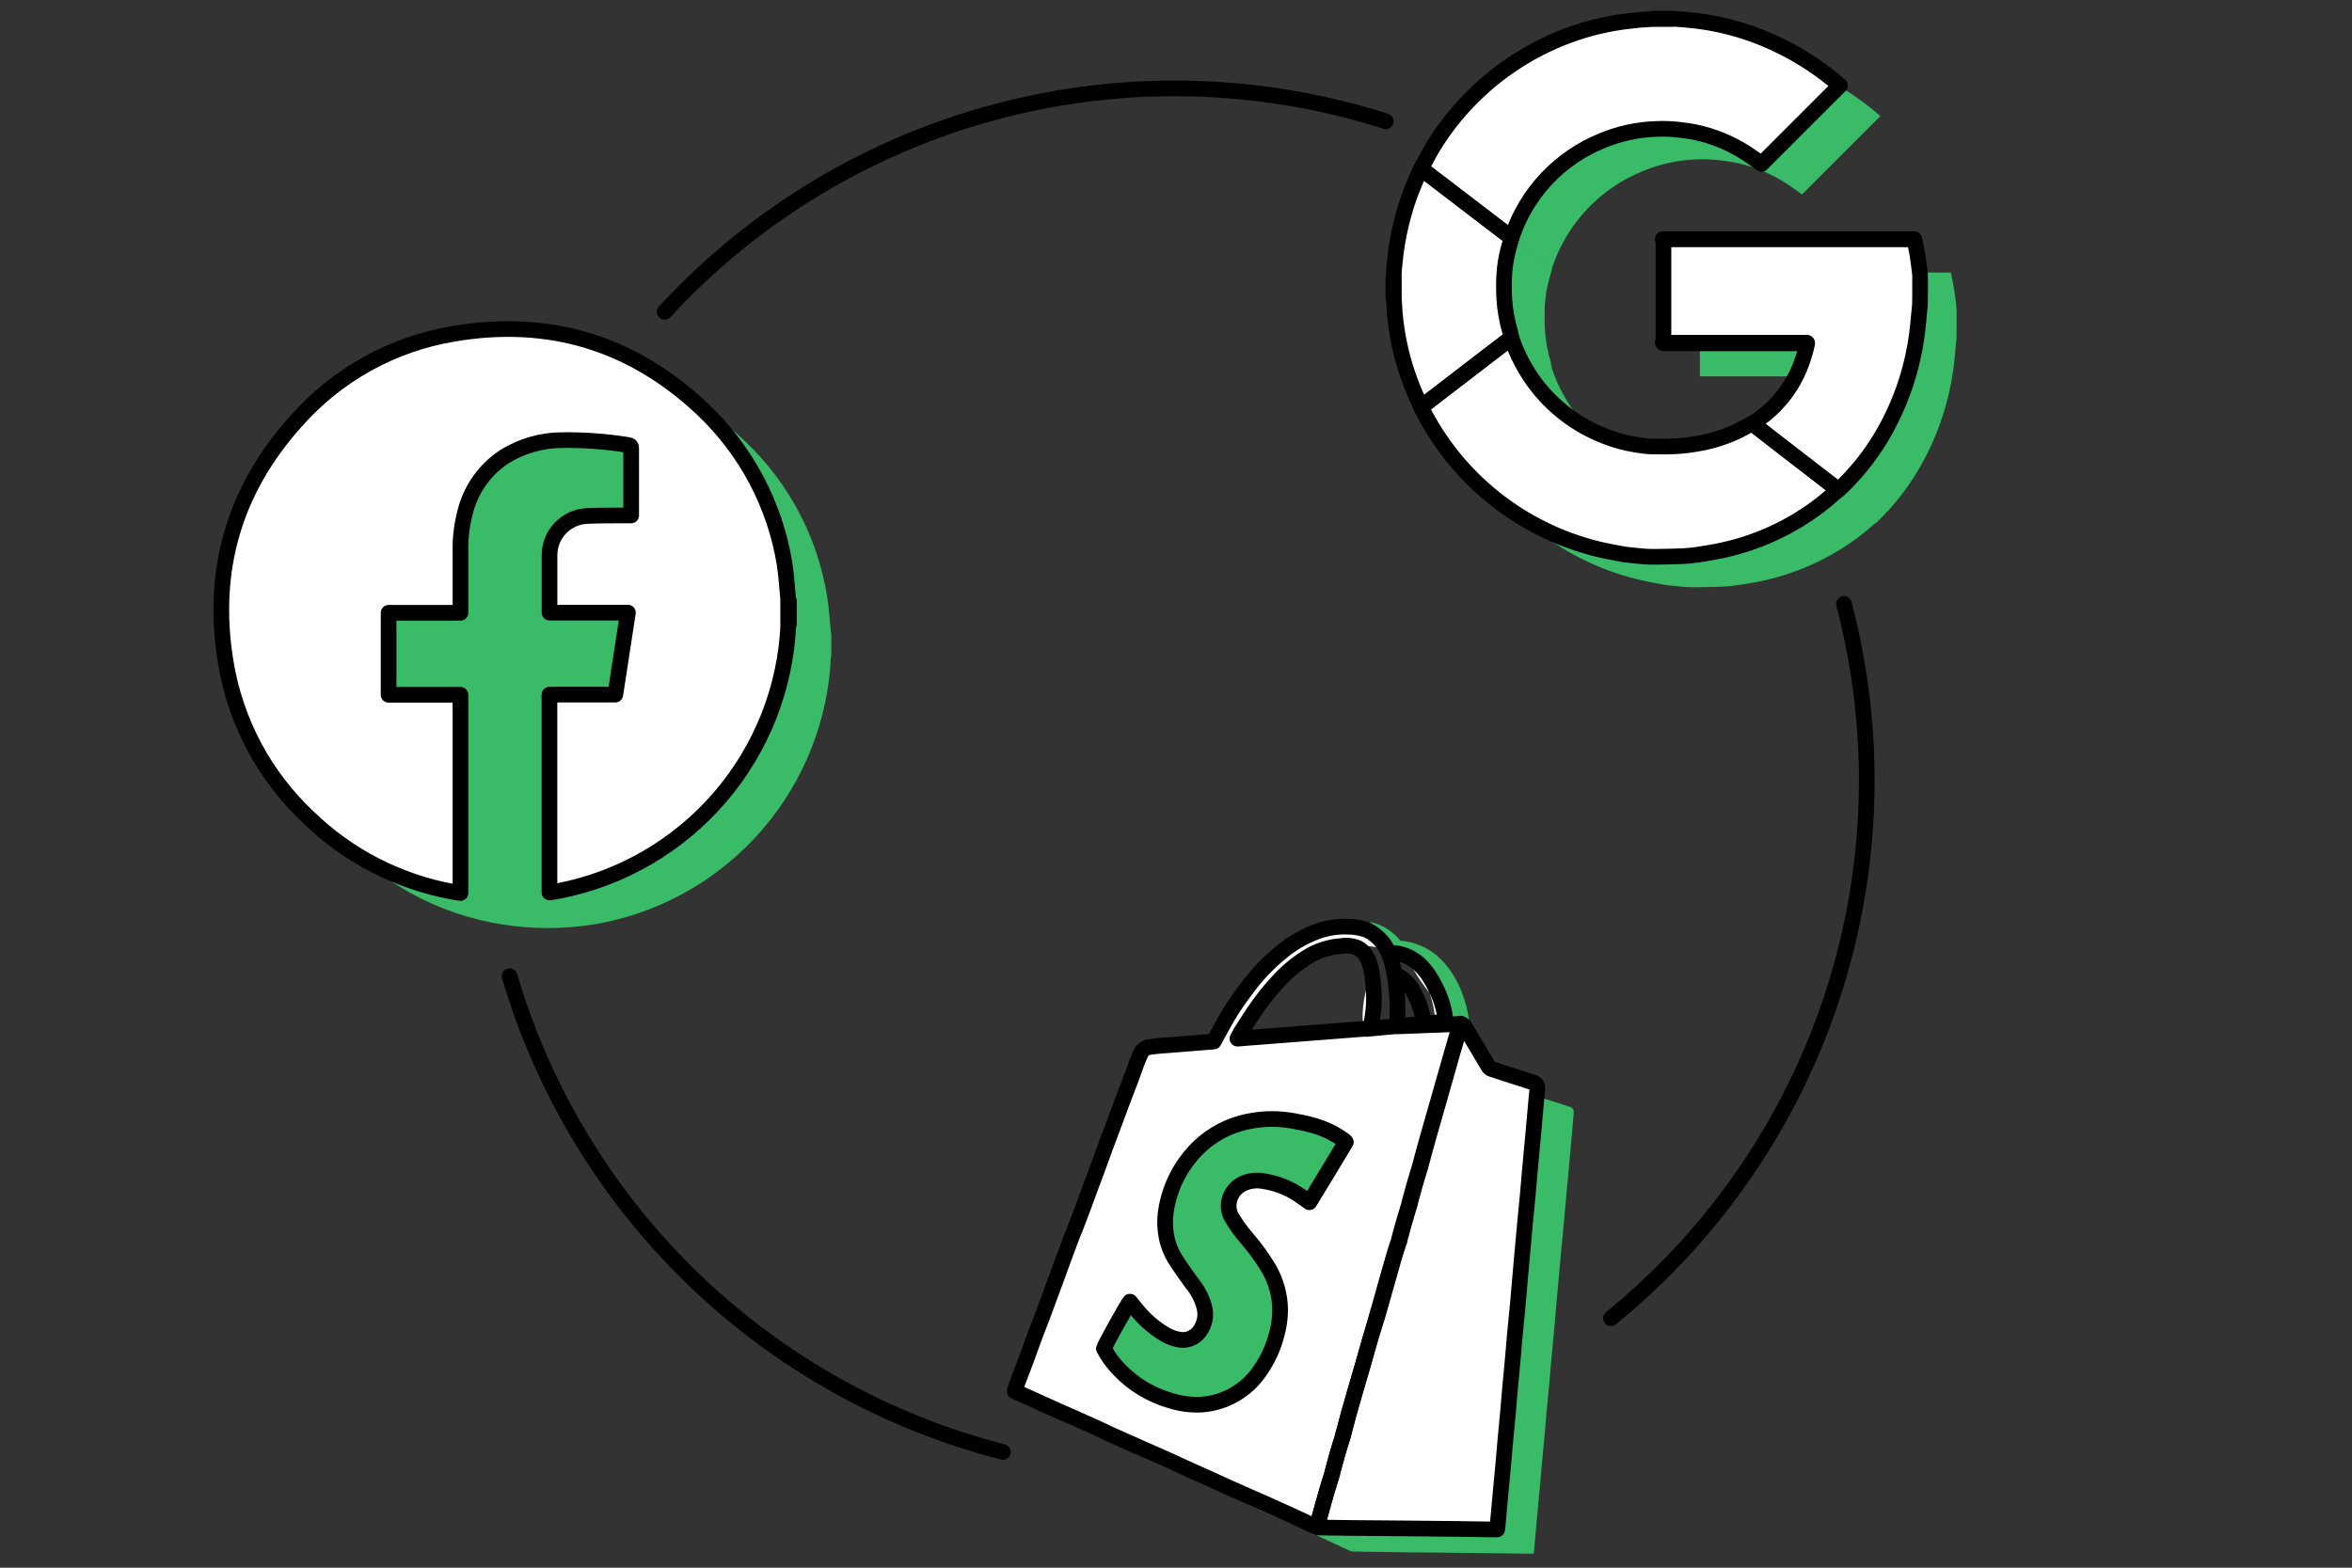 <svg width="300" height="200" viewBox="0 0 300 200" fill="none" xmlns="http://www.w3.org/2000/svg">
<rect x="0" y="0" width="300" height="200" fill="#333333" stroke="none"/>
<path d="M84.775 39.783C96.198 27.39 110.925 18.518 127.221 14.211C143.516 9.905 160.703 10.343 176.758 15.475" stroke="black" stroke-width="2" stroke-linecap="round" stroke-linejoin="round"/>
<path d="M127.917 185.233C113.074 181.426 99.474 173.832 88.446 163.194C77.418 152.556 69.339 139.237 65 124.542" stroke="black" stroke-width="2" stroke-linecap="round" stroke-linejoin="round"/>
<path d="M235.2 77.05C239.523 93.489 239.019 110.825 233.749 126.985C228.479 143.145 218.666 157.445 205.483 168.175" stroke="black" stroke-width="2" stroke-linecap="round" stroke-linejoin="round"/>
<path d="M182.875 39.467H182.917V41.717L182.875 39.467Z" fill="#39BB68"/>
<path d="M216.075 6.267H218.333C218.842 6.267 219.35 6.308 219.858 6.35C220.367 6.392 221.025 6.45 221.608 6.525C225.459 7.01 229.196 8.163 232.65 9.933C235.207 11.241 237.596 12.853 239.767 14.733L239.85 14.8L229.85 24.8C229.234 24.367 228.608 23.9 227.958 23.475C225.928 22.152 223.666 21.222 221.292 20.733C220.667 20.608 220.042 20.542 219.409 20.458C218.427 20.337 217.438 20.296 216.45 20.333C214.067 20.41 211.717 20.921 209.517 21.842C206.833 22.927 204.416 24.581 202.431 26.688C200.446 28.795 198.941 31.306 198.017 34.05C198 34.107 197.977 34.163 197.95 34.217L195.65 32.467L190 28.092L186.458 25.375C186.992 24.408 187.483 23.408 188.067 22.467C192.556 15.181 199.611 9.841 207.842 7.5C209.129 7.143 210.437 6.865 211.758 6.667C212.25 6.592 212.742 6.533 213.234 6.475C213.725 6.417 214.375 6.375 214.942 6.325L216.075 6.267Z" fill="#39BB68"/>
<path d="M239.617 66.375C238.842 67.033 238.092 67.725 237.283 68.342C233.617 71.141 229.381 73.101 224.875 74.083C223.817 74.317 222.75 74.483 221.675 74.65C221.062 74.744 220.444 74.806 219.825 74.833C218.658 74.883 217.483 74.908 216.317 74.917C215.833 74.917 215.35 74.917 214.858 74.875C214.367 74.833 214.025 74.8 213.642 74.758C213.258 74.717 212.592 74.667 212.075 74.567C211.008 74.375 209.933 74.175 208.883 73.917C203.899 72.702 199.259 70.365 195.317 67.083C191.623 64.04 188.613 60.252 186.483 55.967L186.408 55.8L194.742 49.392L197.925 46.958C198.88 49.833 200.465 52.458 202.564 54.642C204.663 56.827 207.224 58.515 210.058 59.583C211.292 60.064 212.574 60.408 213.883 60.608C214.435 60.705 214.991 60.775 215.55 60.817C216.475 60.817 217.408 60.867 218.333 60.817C219.303 60.791 220.269 60.693 221.225 60.525C223.078 60.258 224.883 59.725 226.583 58.942C227.283 58.617 227.942 58.217 228.625 57.85L230.908 59.633L239.617 66.375Z" fill="#39BB68"/>
<path d="M239.167 66.767L230.509 60.1L228.217 58.317C228.775 57.908 229.359 57.483 229.884 57.075C231.782 55.517 233.265 53.513 234.2 51.242C234.628 50.226 234.954 49.171 235.175 48.092C235.175 48.092 235.175 48.025 235.175 48.017C235.114 48.012 235.053 48.012 234.992 48.017H216.825V34.767H248.825C248.959 35.425 249.117 36.083 249.225 36.742C249.334 37.4 249.434 38.217 249.525 38.958C249.525 39.133 249.525 39.308 249.567 39.483C249.567 40.317 249.567 41.2 249.567 42.058C249.567 42.617 249.567 43.183 249.492 43.725C249.384 44.925 249.292 46.125 249.117 47.317C248.477 51.823 246.947 56.157 244.617 60.067C243.168 62.5 241.391 64.721 239.334 66.667C239.282 66.706 239.226 66.74 239.167 66.767V66.767Z" fill="#39BB68"/>
<path d="M197.95 46.958L194.767 49.392L186.434 55.8C186.009 54.825 185.55 53.858 185.159 52.867C184.26 50.541 183.631 48.119 183.284 45.65C183.195 45.006 183.12 44.364 183.059 43.725C183 43.058 182.975 42.383 182.934 41.717V39.467C182.934 39.025 182.934 38.583 182.975 38.142C183.017 37.7 183.067 37.2 183.117 36.725C183.266 35.397 183.491 34.078 183.792 32.775C184.36 30.307 185.199 27.909 186.292 25.625L186.425 25.375L190 28.092L195.692 32.442L197.992 34.192C197.842 34.758 197.675 35.325 197.534 35.858C197.269 36.876 197.107 37.917 197.05 38.967C197 39.949 197 40.934 197.05 41.917C197.135 43.409 197.398 44.886 197.834 46.317C197.825 46.558 197.884 46.758 197.95 46.958Z" fill="#39BB68"/>
<path d="M210.917 2.4H213.175C213.683 2.4 214.192 2.442 214.692 2.483C215.192 2.525 215.867 2.592 216.45 2.658C220.304 3.143 224.043 4.296 227.5 6.067C230.053 7.363 232.44 8.963 234.608 10.833C234.635 10.856 234.661 10.881 234.683 10.908L224.683 20.908C224.075 20.475 223.45 20.008 222.792 19.583C220.761 18.259 218.5 17.328 216.125 16.842C215.508 16.717 214.875 16.65 214.25 16.567C213.269 16.444 212.279 16.405 211.292 16.45C208.905 16.521 206.553 17.029 204.35 17.95C201.668 19.037 199.253 20.691 197.27 22.798C195.286 24.905 193.782 27.416 192.858 30.158L192.783 30.325L190.483 28.575L184.8 24.225L181.25 21.517C181.783 20.542 182.283 19.542 182.867 18.6C187.367 11.315 194.44 5.985 202.683 3.667C203.974 3.31 205.284 3.032 206.608 2.833C207.092 2.758 207.583 2.7 208.075 2.65C208.567 2.6 209.217 2.5 209.792 2.5L210.917 2.4Z" fill="white"/>
<path d="M234.467 62.5C233.683 63.15 232.942 63.842 232.133 64.458C228.467 67.256 224.231 69.216 219.725 70.2C218.667 70.433 217.592 70.6 216.525 70.766C215.909 70.861 215.289 70.922 214.667 70.95C213.5 71 212.333 71.025 211.158 71.033C210.675 71.033 210.192 71.033 209.708 70.992C209.225 70.95 208.875 70.916 208.492 70.875C207.967 70.817 207.442 70.783 206.925 70.683C205.85 70.492 204.783 70.291 203.725 70.033C198.918 68.842 194.426 66.621 190.56 63.525C186.694 60.429 183.546 56.531 181.333 52.1C181.303 52.047 181.278 51.991 181.258 51.933L189.592 45.525L192.775 43.092C193.127 44.144 193.562 45.166 194.075 46.15C196.379 50.57 200.238 53.981 204.908 55.725C206.14 56.2 207.42 56.541 208.725 56.742C209.293 56.84 209.866 56.909 210.442 56.95C211.367 56.95 212.292 57 213.217 56.95C214.189 56.926 215.158 56.831 216.117 56.667C217.968 56.398 219.77 55.862 221.467 55.075C222.167 54.75 222.833 54.35 223.508 53.992L225.833 55.833L234.467 62.5Z" fill="white"/>
<path d="M234.467 62.5L225.833 55.833L223.542 54.058C224.108 53.642 224.692 53.225 225.208 52.808C227.106 51.247 228.591 49.244 229.533 46.975C229.954 45.957 230.281 44.903 230.508 43.825C230.508 43.825 230.508 43.758 230.508 43.758H212.175C212.171 43.708 212.171 43.658 212.175 43.608V30.658C212.171 30.608 212.171 30.558 212.175 30.508H244.175C244.308 31.158 244.458 31.817 244.567 32.475C244.675 33.133 244.775 33.95 244.867 34.692C244.893 34.865 244.907 35.041 244.908 35.217C244.908 36.05 244.908 36.933 244.908 37.792C244.908 38.35 244.908 38.917 244.833 39.458C244.717 40.658 244.625 41.858 244.45 43.05C243.802 47.57 242.261 51.915 239.917 55.833C238.452 58.264 236.66 60.482 234.592 62.425C234.592 62.425 234.508 62.5 234.467 62.5Z" fill="white"/>
<path d="M192.792 43.092L189.608 45.525L181.275 51.933C180.833 50.958 180.367 50 180 49C179.102 46.673 178.47 44.252 178.117 41.783C178.025 41.142 177.95 40.5 177.9 39.858C177.85 39.217 177.817 38.517 177.775 37.85V35.6C177.775 35.158 177.775 34.717 177.817 34.275C177.858 33.833 177.917 33.333 177.967 32.858C178.112 31.529 178.337 30.21 178.642 28.908C179.206 26.439 180.045 24.041 181.142 21.758C181.178 21.675 181.22 21.595 181.267 21.517L184.817 24.225L190.5 28.575L192.8 30.325C192.65 30.892 192.483 31.458 192.342 31.992C192.083 33.013 191.924 34.056 191.867 35.108C191.812 36.088 191.812 37.07 191.867 38.05C191.959 39.542 192.222 41.018 192.65 42.45C192.675 42.692 192.733 42.892 192.792 43.092Z" fill="white"/>
<path d="M244.092 30.508H212.092C212.147 30.5 212.203 30.5 212.258 30.508H243.925C243.98 30.501 244.036 30.501 244.092 30.508V30.508Z" fill="white"/>
<path d="M212.092 43.733H230.425C230.425 43.733 230.425 43.733 230.425 43.8C230.425 43.867 230.267 43.8 230.192 43.8H212.317C212.241 43.782 212.165 43.76 212.092 43.733V43.733Z" fill="white"/>
<path d="M210.917 2.4H213.159H210.917Z" stroke="black" stroke-width="2" stroke-linecap="round" stroke-linejoin="round"/>
<path d="M177.725 35.6V37.85V35.6Z" stroke="black" stroke-width="2" stroke-linecap="round" stroke-linejoin="round"/>
<path d="M210.917 2.4H213.175C213.683 2.4 214.192 2.442 214.692 2.483C215.192 2.525 215.867 2.592 216.45 2.658C220.304 3.143 224.043 4.296 227.5 6.067C230.053 7.363 232.44 8.963 234.608 10.833C234.635 10.856 234.661 10.881 234.683 10.908L224.683 20.908C224.075 20.475 223.45 20.008 222.792 19.583C220.761 18.259 218.5 17.328 216.125 16.842C215.508 16.717 214.875 16.65 214.25 16.567C213.269 16.444 212.279 16.405 211.292 16.45C208.905 16.521 206.553 17.029 204.35 17.95C201.668 19.037 199.253 20.691 197.27 22.798C195.286 24.905 193.782 27.416 192.858 30.158L192.783 30.325L190.483 28.575L184.8 24.225L181.25 21.517C181.783 20.542 182.283 19.542 182.867 18.6C187.367 11.315 194.44 5.985 202.683 3.667C203.974 3.31 205.284 3.032 206.608 2.833C207.092 2.758 207.583 2.7 208.075 2.65C208.567 2.6 209.217 2.5 209.792 2.5L210.917 2.4Z" stroke="black" stroke-width="2" stroke-linecap="round" stroke-linejoin="round"/>
<path d="M234.467 62.5C233.683 63.15 232.942 63.842 232.133 64.458C228.467 67.256 224.231 69.216 219.725 70.2C218.667 70.433 217.592 70.6 216.525 70.766C215.909 70.861 215.289 70.922 214.667 70.95C213.5 71 212.333 71.025 211.158 71.033C210.675 71.033 210.192 71.033 209.708 70.992C209.225 70.95 208.875 70.916 208.492 70.875C207.967 70.817 207.442 70.783 206.925 70.683C205.85 70.492 204.783 70.291 203.725 70.033C198.918 68.842 194.426 66.621 190.56 63.525C186.694 60.429 183.546 56.531 181.333 52.1C181.303 52.047 181.278 51.991 181.258 51.933L189.592 45.525L192.775 43.092C193.127 44.144 193.562 45.166 194.075 46.15C196.379 50.57 200.238 53.981 204.908 55.725C206.14 56.2 207.42 56.541 208.725 56.742C209.293 56.84 209.866 56.909 210.442 56.95C211.367 56.95 212.292 57 213.217 56.95C214.189 56.926 215.158 56.831 216.117 56.667C217.968 56.398 219.77 55.862 221.467 55.075C222.167 54.75 222.833 54.35 223.508 53.992L225.833 55.833L234.467 62.5Z" stroke="black" stroke-width="2" stroke-linecap="round" stroke-linejoin="round"/>
<path d="M234.467 62.5L225.833 55.833L223.542 54.058C224.108 53.642 224.692 53.225 225.208 52.808C227.106 51.247 228.591 49.244 229.533 46.975C229.954 45.957 230.281 44.903 230.508 43.825C230.508 43.825 230.508 43.758 230.508 43.758H212.175C212.171 43.708 212.171 43.658 212.175 43.608V30.658C212.171 30.608 212.171 30.558 212.175 30.508H244.175C244.308 31.158 244.458 31.817 244.567 32.475C244.675 33.133 244.775 33.95 244.867 34.692C244.893 34.865 244.907 35.041 244.908 35.217C244.908 36.05 244.908 36.933 244.908 37.792C244.908 38.35 244.908 38.917 244.833 39.458C244.717 40.658 244.625 41.858 244.45 43.05C243.802 47.57 242.261 51.915 239.917 55.833C238.452 58.264 236.66 60.482 234.592 62.425C234.592 62.425 234.508 62.5 234.467 62.5Z" stroke="black" stroke-width="2" stroke-linecap="round" stroke-linejoin="round"/>
<path d="M192.792 43.092L189.608 45.525L181.275 51.933C180.833 50.958 180.367 50 180 49C179.102 46.673 178.47 44.252 178.117 41.783C178.025 41.142 177.95 40.5 177.9 39.858C177.85 39.217 177.817 38.517 177.775 37.85V35.6C177.775 35.158 177.775 34.717 177.817 34.275C177.858 33.833 177.917 33.333 177.967 32.858C178.112 31.529 178.337 30.21 178.642 28.908C179.206 26.439 180.045 24.041 181.142 21.758C181.178 21.675 181.22 21.595 181.267 21.517L184.817 24.225L190.5 28.575L192.8 30.325C192.65 30.892 192.483 31.458 192.342 31.992C192.083 33.013 191.924 34.056 191.867 35.108C191.812 36.088 191.812 37.07 191.867 38.05C191.959 39.542 192.222 41.018 192.65 42.45C192.675 42.692 192.733 42.892 192.792 43.092Z" stroke="black" stroke-width="2" stroke-linecap="round" stroke-linejoin="round"/>
<path d="M244.092 30.508H212.092C212.147 30.5 212.203 30.5 212.258 30.508H243.925C243.98 30.501 244.036 30.501 244.092 30.508V30.508Z" stroke="black" stroke-width="2" stroke-linecap="round" stroke-linejoin="round"/>
<path d="M212.092 43.733H230.425C230.425 43.733 230.425 43.733 230.425 43.8C230.425 43.867 230.267 43.8 230.192 43.8H212.317C212.241 43.782 212.165 43.76 212.092 43.733V43.733Z" stroke="black" stroke-width="2" stroke-linecap="round" stroke-linejoin="round"/>
<path d="M106.05 83.675H105.992V80.758H106.05V83.675Z" fill="#39BB68"/>
<path d="M105.992 80.766V83.683C105.652 91.826 102.58 99.616 97.27 105.798C91.961 111.981 84.723 116.194 76.725 117.758C76.283 117.85 75.892 117.908 75.592 117.95C71.804 118.55 67.946 118.55 64.158 117.95C60.028 117.316 56.042 115.959 52.383 113.941C49.595 112.394 47.023 110.486 44.733 108.266C39.15 103.02 35.454 96.078 34.217 88.516C32.3 76.85 35.267 66.567 43.167 57.783C48.404 51.86 55.529 47.932 63.333 46.666C75.425 44.625 86.05 47.825 95 56.267C100.573 61.525 104.26 68.471 105.492 76.033C105.75 77.583 105.833 79.166 105.992 80.766Z" fill="#39BB68"/>
<path d="M100.617 79.6H100.559V76.666H100.617V79.6Z" fill="white"/>
<path d="M100.559 76.667V79.583C100.219 87.726 97.147 95.516 91.837 101.699C86.527 107.881 79.29 112.094 71.292 113.658C70.917 113.733 70.534 113.792 70.159 113.85C70.159 113.85 70.159 113.85 70.084 113.85V88.617H78.484C79.025 85.125 79.55 81.658 80.092 78.158H70.092C70.086 78.092 70.086 78.025 70.092 77.958C70.092 75.6 70.092 73.233 70.092 70.875C70.079 69.589 70.562 68.348 71.44 67.409C72.319 66.471 73.525 65.906 74.808 65.833C76.234 65.758 77.659 65.775 79.075 65.758C79.542 65.758 80 65.758 80.508 65.758V65.383C80.508 62.667 80.508 59.95 80.508 57.233C80.508 56.917 80.433 56.817 80.109 56.767C77.279 56.311 74.415 56.105 71.55 56.15C69.033 56.181 66.571 56.893 64.425 58.208C61.826 59.877 59.983 62.498 59.292 65.508C58.915 66.964 58.727 68.463 58.733 69.967C58.733 72.583 58.733 75.2 58.733 77.817V78.175H49.567V88.642H58.733V113.925C58.434 113.875 58.142 113.842 57.85 113.783C50.856 112.525 44.398 109.202 39.309 104.242C33.725 98.995 30.029 92.053 28.792 84.492C26.875 72.825 29.842 62.542 37.742 53.758C42.971 47.809 50.101 43.856 57.917 42.575C70.008 40.533 80.633 43.733 89.584 52.175C95.156 57.433 98.843 64.379 100.075 71.942C100.317 73.508 100.392 75.108 100.559 76.667Z" fill="white"/>
<path d="M100.617 79.6H100.559V76.666H100.617V79.6Z" stroke="black" stroke-width="2" stroke-linecap="round" stroke-linejoin="round"/>
<path d="M100.559 76.667V79.583C100.219 87.726 97.147 95.516 91.837 101.699C86.527 107.881 79.29 112.094 71.292 113.658C70.917 113.733 70.534 113.792 70.159 113.85C70.159 113.85 70.159 113.85 70.084 113.85V88.617H78.484C79.025 85.125 79.55 81.658 80.092 78.158H70.092C70.086 78.092 70.086 78.025 70.092 77.958C70.092 75.6 70.092 73.233 70.092 70.875C70.079 69.589 70.562 68.348 71.44 67.409C72.319 66.471 73.525 65.906 74.808 65.833C76.234 65.758 77.659 65.775 79.075 65.758C79.542 65.758 80 65.758 80.508 65.758V65.383C80.508 62.667 80.508 59.95 80.508 57.233C80.508 56.917 80.433 56.817 80.109 56.767C77.279 56.311 74.415 56.105 71.55 56.15C69.033 56.181 66.571 56.893 64.425 58.208C61.826 59.877 59.983 62.498 59.292 65.508C58.915 66.964 58.727 68.463 58.733 69.967C58.733 72.583 58.733 75.2 58.733 77.817V78.175H49.567V88.642H58.733V113.925C58.434 113.875 58.142 113.842 57.85 113.783C50.856 112.525 44.398 109.202 39.309 104.242C33.725 98.995 30.029 92.053 28.792 84.492C26.875 72.825 29.842 62.542 37.742 53.758C42.971 47.809 50.101 43.856 57.917 42.575C70.008 40.533 80.633 43.733 89.584 52.175C95.156 57.433 98.843 64.379 100.075 71.942C100.317 73.508 100.392 75.108 100.559 76.667Z" stroke="black" stroke-width="2" stroke-linecap="round" stroke-linejoin="round"/>
<path d="M172.541 197.942C172.44 197.928 172.339 197.906 172.241 197.875L169.3 196.508L165.833 194.917L163.741 193.992L160.958 192.758C160.35 192.483 159.758 192.192 159.158 191.925L156.45 190.708C155.475 190.267 154.508 189.817 153.533 189.383C152.558 188.95 151.675 188.55 150.75 188.142C150.125 187.858 149.516 187.55 148.891 187.308C148 186.9 147.1 186.517 146.208 186.117L144.441 185.283L141.766 184.083L139.858 183.25L137.216 182.058L135.275 181.175C134.883 180.992 134.483 180.825 134.058 180.633C134.15 180.342 134.216 180.083 134.308 179.8C134.7 178.775 135.091 177.75 135.475 176.717C135.858 175.683 136.25 174.575 136.65 173.508C136.966 172.675 137.291 171.842 137.608 171.008C137.858 170.358 138.091 169.692 138.333 169.042C138.683 168.083 139.05 167.133 139.4 166.175C139.641 165.525 139.875 164.858 140.116 164.2C140.408 163.367 140.708 162.592 141.008 161.783C141.308 160.975 141.541 160.375 141.841 159.667C142.183 158.775 142.516 157.883 142.85 156.992C143.183 156.1 143.491 155.25 143.808 154.383C144.125 153.517 144.491 152.575 144.825 151.675C145.158 150.775 145.475 149.858 145.808 148.95C146.141 148.042 146.408 147.367 146.708 146.575C147.008 145.783 147.358 144.808 147.691 143.933C148.075 142.9 148.475 141.875 148.858 140.85C149.116 140.167 149.35 139.483 149.608 138.8C149.766 138.383 149.941 137.967 150.125 137.558C150.217 137.334 150.368 137.138 150.561 136.992C150.755 136.845 150.984 136.753 151.225 136.725C151.675 136.658 152.133 136.592 152.591 136.558C154.166 136.425 155.741 136.308 157.316 136.183L159.441 136.008C162.3 135.767 168.741 133.358 174.266 131.108L184.641 130.167C184.491 129.142 183.808 125.017 180.2 122.542C179.244 121.889 178.18 121.41 177.058 121.125L174.658 117.608C175.236 117.72 175.796 117.908 176.325 118.167C177.215 118.6 177.996 119.23 178.608 120.008C179.518 120.079 180.411 120.298 181.25 120.658C185.508 122.508 186.791 127.45 187.025 128.358C187.196 129.004 187.315 129.661 187.383 130.325C187.624 131.393 188.059 132.407 188.666 133.317C189.458 134.219 189.98 135.324 190.175 136.508C190.182 136.603 190.182 136.697 190.175 136.792C190.175 137.167 189.875 137.5 189.275 139.6C188.966 140.683 188.658 141.758 188.358 142.842C188.2 143.375 188.05 143.908 187.9 144.442L187 147.575L186.5 149.367C186.283 150.15 186.075 150.933 185.866 151.708C185.843 151.785 185.824 151.863 185.808 151.942C185.575 152.7 185.341 153.458 185.116 154.217C184.891 154.975 184.691 155.775 184.483 156.558V156.633C184.258 157.408 184.016 158.175 183.791 158.95C183.566 159.725 183.375 160.483 183.166 161.25V161.325C182.983 161.892 182.8 162.45 182.625 162.992C182.45 163.533 182.316 164.067 182.166 164.6C181.85 165.692 181.541 166.792 181.233 167.883L180.4 170.817C180.091 171.883 179.791 172.95 179.483 174.025C179.316 174.608 179.158 175.192 178.991 175.783C178.825 176.375 178.7 176.8 178.55 177.308C178.25 178.35 177.958 179.392 177.658 180.433C177.358 181.475 177.058 182.492 176.775 183.525C176.525 184.417 176.291 185.317 176.05 186.217C176.05 186.3 176.008 186.392 175.983 186.483C175.766 187.2 175.533 187.917 175.325 188.642C175.116 189.367 174.891 190.225 174.683 191.025V191.1C174.475 191.792 174.25 192.483 174.041 193.183C173.883 193.708 173.733 194.25 173.591 194.783C173.391 195.483 173.208 196.192 173.008 196.892C172.758 197.233 172.641 197.592 172.541 197.942Z" fill="#39BB68"/>
<path d="M172.542 197.942C172.758 197.067 172.958 196.375 173.1 195.883C173.242 195.392 173.283 195.333 173.442 194.775C173.6 194.217 173.733 193.7 173.892 193.175C174.1 192.475 174.325 191.783 174.533 191.092V191.017C174.742 190.183 174.95 189.425 175.175 188.633C175.4 187.842 175.617 187.192 175.833 186.475C175.833 186.383 175.875 186.292 175.9 186.208C176.142 185.308 176.375 184.408 176.625 183.517C176.908 182.483 177.208 181.458 177.508 180.425C177.808 179.392 178.1 178.342 178.4 177.3C178.55 176.792 178.692 176.283 178.842 175.775C178.992 175.267 179.167 174.6 179.333 174.017C179.642 172.942 179.942 171.875 180.25 170.808L181.083 167.875C181.392 166.783 181.7 165.683 182.017 164.592C182.167 164.058 182.308 163.517 182.475 162.983C182.642 162.45 182.833 161.858 183.017 161.317V161.242C183.225 160.475 183.425 159.708 183.642 158.942C183.858 158.175 184.108 157.4 184.333 156.625V156.55C184.542 155.767 184.75 154.983 184.967 154.208C185.183 153.433 185.425 152.692 185.658 151.933C185.71 151.841 185.769 151.752 185.833 151.667C186.042 150.892 186.25 150.108 186.467 149.325L186.967 147.533L187.867 144.4C188.017 143.867 188.167 143.333 188.325 142.8C189.158 139.95 189.158 139.917 189.242 139.558C189.546 138.378 189.766 137.178 189.9 135.967C191.504 136.919 193.041 137.98 194.5 139.142C194.553 139.243 194.63 139.329 194.725 139.392C194.786 139.435 194.854 139.469 194.925 139.492C195.375 139.625 195.817 139.783 196.267 139.933L200.267 141.208C200.625 141.325 200.775 141.625 200.733 142.092C200.692 142.558 200.658 142.925 200.617 143.325C200.467 145.047 200.314 146.772 200.158 148.5C200.05 149.667 199.933 150.825 199.833 151.983C199.733 153.142 199.633 154.358 199.517 155.542C199.4 156.725 199.283 157.942 199.175 159.142C199.067 160.342 198.967 161.358 198.867 162.475L198.592 165.558C198.475 166.925 198.358 168.3 198.233 169.667C198.125 170.867 198 172.067 197.892 173.267C197.783 174.467 197.692 175.592 197.592 176.75C197.492 177.908 197.358 179.125 197.25 180.308C197.167 181.283 197.092 182.258 197 183.233C196.9 184.383 196.783 185.533 196.683 186.675C196.583 187.817 196.475 189.025 196.367 190.2C196.258 191.375 196.142 192.567 196.033 193.758C195.925 194.95 195.825 196.075 195.725 197.233C195.725 197.55 195.658 197.867 195.625 198.208C195.267 198.208 194.925 198.208 194.583 198.208L190.775 198.158L184.2 198.083C181.667 198.075 177.95 198.033 172.542 197.942Z" fill="#39BB68"/>
<path d="M167.941 194.767C167.842 194.758 167.743 194.736 167.65 194.7L164.708 193.333L161.2 191.75L159.108 190.833L156.325 189.6L154.525 188.767L151.816 187.558L148.908 186.225L146.125 185L144.258 184.167L141.575 182.975L139.808 182.142L137.133 180.942L135.225 180.108L132.583 178.917L130.641 178.033L129.425 177.492C129.516 177.208 129.591 176.942 129.683 176.658C130.066 175.625 130.466 174.6 130.85 173.575C131.233 172.55 131.625 171.433 132.016 170.367C132.333 169.533 132.666 168.7 132.983 167.867C133.225 167.208 133.458 166.55 133.708 165.892L134.766 163.033L135.483 161.058L136.383 158.633C136.641 157.933 136.908 157.225 137.216 156.517L138.225 153.842C138.541 153.008 138.858 152.1 139.183 151.233C139.508 150.367 139.866 149.433 140.191 148.525C140.516 147.617 140.85 146.708 141.183 145.8C141.516 144.892 141.783 144.217 142.075 143.425C142.366 142.633 142.725 141.658 143.058 140.783C143.45 139.758 143.85 138.733 144.233 137.7C144.483 137.025 144.716 136.333 144.975 135.65C145.133 135.233 145.316 134.817 145.491 134.417C145.586 134.194 145.737 133.999 145.93 133.853C146.123 133.707 146.351 133.614 146.591 133.583C147.05 133.517 147.5 133.458 147.958 133.417L152.691 133.05L154.808 132.875C155 132.517 155.191 132.158 155.391 131.808C155.983 130.758 156.541 129.692 157.191 128.692C157.841 127.692 158.6 126.65 159.35 125.667C160.534 124.126 161.893 122.727 163.4 121.5C164.713 120.398 166.2 119.522 167.8 118.908C169.103 118.403 170.495 118.167 171.891 118.217C172.758 118.221 173.618 118.373 174.433 118.667C175.219 118.993 175.892 119.543 176.366 120.25C176.65 120.65 176.875 121.083 177.133 121.525L178.058 121.833C178.862 122.11 179.601 122.548 180.229 123.122C180.856 123.695 181.36 124.391 181.708 125.167C182.384 126.529 182.821 127.998 183 129.508C183.05 129.858 183.083 130.208 183.133 130.592C183.209 130.614 183.287 130.628 183.366 130.633C183.966 130.592 184.566 130.55 185.166 130.492C185.573 130.446 185.984 130.497 186.366 130.642C186.091 131.567 185.816 132.492 185.533 133.417C185.25 134.342 184.941 135.475 184.65 136.508L183.725 139.75C183.575 140.292 183.416 140.825 183.266 141.358C182.966 142.4 182.666 143.442 182.375 144.483C182.2 145.083 182.033 145.683 181.866 146.283C181.658 147.058 181.441 147.842 181.233 148.625C181.218 148.701 181.198 148.776 181.175 148.85C180.95 149.608 180.708 150.367 180.491 151.133C180.275 151.9 180.066 152.692 179.85 153.467C179.853 153.494 179.853 153.522 179.85 153.55C179.616 154.317 179.375 155.083 179.158 155.858C178.941 156.633 178.733 157.392 178.525 158.158C178.525 158.158 178.525 158.217 178.525 158.242C178.341 158.8 178.15 159.367 177.975 159.908C177.8 160.45 177.666 160.975 177.516 161.508C177.208 162.608 176.9 163.7 176.583 164.792C176.266 165.883 176.016 166.75 175.75 167.725L174.766 170.833L174.266 172.592C174.125 173.1 173.975 173.608 173.833 174.117L172.933 177.242C172.641 178.275 172.341 179.3 172.05 180.333C171.8 181.233 171.566 182.125 171.333 183.025C171.333 183.117 171.333 183.208 171.266 183.292C171.041 184.017 170.816 184.733 170.608 185.45C170.4 186.167 170.175 187.042 169.958 187.833C169.958 187.833 169.958 187.883 169.958 187.908C169.741 188.6 169.525 189.292 169.316 189.992C169.158 190.525 169.008 191.058 168.858 191.592C168.666 192.292 168.475 193 168.275 193.7C168.158 194.067 168.05 194.417 167.941 194.767ZM171.666 145.7L171.55 145.567L171.366 145.425C170.131 144.536 168.741 143.886 167.266 143.508C166.491 143.275 165.683 143.15 164.883 142.992C163.231 142.698 161.54 142.684 159.883 142.95C157.548 143.291 155.353 144.272 153.541 145.783C150.908 148.038 149.186 151.176 148.7 154.608C148.554 155.641 148.579 156.692 148.775 157.717C148.963 158.748 149.345 159.735 149.9 160.625C150.591 161.717 151.35 162.767 152.108 163.817C152.821 164.684 153.336 165.696 153.616 166.783C153.749 167.304 153.764 167.848 153.66 168.376C153.556 168.903 153.336 169.401 153.016 169.833C152.713 170.265 152.287 170.595 151.794 170.781C151.3 170.966 150.762 170.999 150.25 170.875C149.577 170.732 148.935 170.466 148.358 170.092C147.094 169.303 145.968 168.312 145.025 167.158C144.716 166.8 144.433 166.425 144.133 166.058C143.791 166.433 140.85 171.733 140.8 172.042C141.311 173.031 141.971 173.937 142.758 174.725C144.545 176.606 146.804 177.973 149.3 178.683C150.592 179.093 151.947 179.265 153.3 179.192C154.767 179.081 156.191 178.643 157.466 177.909C158.741 177.175 159.835 176.163 160.666 174.95C161.687 173.511 162.431 171.895 162.858 170.183C163.132 169.198 163.275 168.181 163.283 167.158C163.274 165.26 162.76 163.399 161.791 161.767C160.961 160.397 160.016 159.101 158.966 157.892C158.304 157.129 157.71 156.309 157.191 155.442C156.946 155.066 156.79 154.64 156.735 154.195C156.68 153.75 156.728 153.299 156.875 152.875C157.139 152.095 157.69 151.446 158.416 151.058C159.26 150.64 160.217 150.508 161.141 150.683C162.866 150.935 164.506 151.595 165.925 152.608C166.283 152.85 166.633 153.1 167.016 153.375C168.583 150.833 170.116 148.283 171.666 145.7ZM163.833 132.083L174.325 131.25C175.608 126.092 175.158 121.867 173.25 120.942C172.564 120.687 171.827 120.596 171.1 120.675C169.528 120.779 168.008 121.281 166.683 122.133C165.296 123.012 164.037 124.077 162.941 125.3C161.832 126.506 160.818 127.796 159.908 129.158C159.35 129.992 158.825 130.825 158.291 131.658C158.141 131.9 158.033 132.158 157.858 132.492L163.833 132.083ZM172.891 120.658C173.797 121.369 174.421 122.38 174.65 123.508C174.908 125.017 174.125 125.925 173.875 128.333C173.777 129.245 173.777 130.164 173.875 131.075L180.675 130.733C182.341 130.925 183.808 130.525 184.158 129.675C184.433 129.025 183.575 128.358 181.916 126.133C180.158 123.767 180.341 123.492 179.566 122.708C178.791 121.925 176.883 120.55 172.891 120.658Z" fill="white"/>
<path d="M167.941 194.767C168.05 194.417 168.158 194.067 168.258 193.708C168.458 193.008 168.65 192.3 168.841 191.6C168.991 191.067 169.141 190.533 169.3 190C169.508 189.3 169.725 188.608 169.941 187.917C169.941 187.917 169.941 187.867 169.941 187.842C170.158 187.05 170.366 186.25 170.591 185.458C170.816 184.667 171.025 184.025 171.25 183.3C171.25 183.217 171.25 183.125 171.316 183.033C171.55 182.133 171.783 181.242 172.033 180.342C172.325 179.308 172.625 178.283 172.916 177.25L173.833 174.167C173.975 173.658 174.125 173.15 174.266 172.642L174.766 170.883L175.675 167.675C175.958 166.7 176.25 165.725 176.508 164.742C176.766 163.758 177.133 162.558 177.441 161.458C177.591 160.925 177.741 160.392 177.9 159.858C178.058 159.325 178.266 158.725 178.45 158.192C178.45 158.192 178.45 158.133 178.45 158.108C178.658 157.342 178.858 156.575 179.083 155.808C179.308 155.042 179.541 154.267 179.775 153.5C179.778 153.472 179.778 153.444 179.775 153.417C179.991 152.642 180.191 151.858 180.416 151.083C180.641 150.308 180.875 149.558 181.1 148.8C181.123 148.726 181.143 148.651 181.158 148.575C181.366 147.792 181.583 147.008 181.791 146.233C181.958 145.633 182.125 145.033 182.3 144.433C182.591 143.392 182.891 142.35 183.191 141.308C183.341 140.775 183.5 140.242 183.65 139.7L184.575 136.458C184.866 135.425 185.158 134.4 185.458 133.367C185.758 132.333 186 131.517 186.291 130.592C186.433 130.631 186.564 130.702 186.675 130.799C186.786 130.895 186.874 131.015 186.933 131.15L189.841 136.042C189.887 136.126 189.949 136.2 190.023 136.26C190.098 136.32 190.183 136.365 190.275 136.392C190.725 136.525 191.166 136.692 191.608 136.833L195.616 138.117C195.975 138.233 196.125 138.525 196.083 139C196.041 139.475 196 139.833 195.966 140.225C195.808 141.95 195.658 143.683 195.5 145.408C195.4 146.567 195.283 147.725 195.175 148.883C195.066 150.042 194.975 151.258 194.866 152.45C194.758 153.642 194.633 154.842 194.516 156.042L194.216 159.375L193.941 162.458C193.825 163.833 193.708 165.2 193.583 166.575C193.475 167.775 193.341 168.975 193.233 170.175C193.125 171.375 193.041 172.492 192.933 173.65C192.825 174.808 192.708 176.025 192.6 177.208C192.508 178.183 192.433 179.167 192.35 180.142L192.025 183.583C191.916 184.75 191.825 185.925 191.716 187.1C191.608 188.275 191.491 189.475 191.383 190.658C191.275 191.842 191.175 192.975 191.066 194.133C191.066 194.45 191 194.767 190.966 195.117H189.933L186.116 195.058L179.55 194.992L172.441 194.933L168.125 194.875C168.06 194.846 167.999 194.809 167.941 194.767Z" fill="white"/>
<path d="M174.308 131.267L184.391 130.333C184.258 128.908 183.865 127.518 183.233 126.233C182.625 124.992 181.433 122.575 178.966 121.808C178.446 121.643 177.904 121.562 177.358 121.567M167.941 194.767C167.842 194.758 167.743 194.736 167.65 194.7L164.708 193.333L161.2 191.75L159.108 190.833L156.325 189.6L154.525 188.767L151.816 187.558L148.908 186.225L146.125 185L144.258 184.167L141.575 182.975L139.808 182.142L137.133 180.942L135.225 180.108L132.583 178.917L130.641 178.033L129.425 177.492C129.516 177.208 129.591 176.942 129.683 176.658C130.066 175.625 130.466 174.6 130.85 173.575C131.233 172.55 131.625 171.433 132.016 170.367C132.333 169.533 132.666 168.7 132.983 167.867C133.225 167.208 133.458 166.55 133.708 165.892L134.766 163.033L135.483 161.058L136.383 158.633C136.641 157.933 136.908 157.225 137.216 156.517L138.225 153.842C138.541 153.008 138.858 152.1 139.183 151.233C139.508 150.367 139.866 149.433 140.191 148.525C140.516 147.617 140.85 146.708 141.183 145.8C141.516 144.892 141.783 144.217 142.075 143.425C142.366 142.633 142.725 141.658 143.058 140.783C143.45 139.758 143.85 138.733 144.233 137.7C144.483 137.025 144.716 136.333 144.975 135.65C145.133 135.233 145.316 134.817 145.491 134.417C145.586 134.194 145.737 133.999 145.93 133.853C146.123 133.707 146.351 133.614 146.591 133.583C147.05 133.517 147.5 133.458 147.958 133.417L152.691 133.05L154.808 132.875C155 132.517 155.191 132.158 155.391 131.808C155.983 130.758 156.541 129.692 157.191 128.692C157.841 127.692 158.6 126.65 159.35 125.667C160.534 124.126 161.893 122.727 163.4 121.5C164.713 120.398 166.2 119.522 167.8 118.908C169.103 118.403 170.495 118.167 171.891 118.217C172.758 118.221 173.618 118.373 174.433 118.667C175.182 119.053 175.84 119.592 176.366 120.25C177.641 121.833 178.483 125.808 178.2 130.942L186.366 130.625C186.091 131.55 185.816 132.475 185.533 133.4C185.25 134.325 184.941 135.458 184.65 136.492L183.725 139.733C183.575 140.275 183.416 140.808 183.266 141.342C182.966 142.383 182.666 143.425 182.375 144.467C182.2 145.067 182.033 145.667 181.866 146.267C181.658 147.042 181.441 147.825 181.233 148.608C181.218 148.684 181.198 148.759 181.175 148.833C180.95 149.592 180.708 150.35 180.491 151.117C180.275 151.883 180.066 152.675 179.85 153.45C179.853 153.478 179.853 153.506 179.85 153.533C179.616 154.3 179.375 155.067 179.158 155.842C178.941 156.617 178.733 157.375 178.525 158.142C178.525 158.142 178.525 158.2 178.525 158.225C178.341 158.783 178.15 159.35 177.975 159.892C177.8 160.433 177.666 160.958 177.516 161.492C177.208 162.592 176.9 163.683 176.583 164.775C176.266 165.867 176.016 166.733 175.75 167.708L174.766 170.833L174.266 172.592C174.125 173.1 173.975 173.608 173.833 174.117L172.933 177.242C172.641 178.275 172.341 179.3 172.05 180.333C171.8 181.233 171.566 182.125 171.333 183.025C171.333 183.117 171.333 183.208 171.266 183.292C171.041 184.017 170.816 184.733 170.608 185.45C170.4 186.167 170.175 187.042 169.958 187.833C169.958 187.833 169.958 187.883 169.958 187.908C169.741 188.6 169.525 189.292 169.316 189.992C169.158 190.525 169.008 191.058 168.858 191.592C168.666 192.292 168.475 193 168.275 193.7C168.158 194.067 168.05 194.417 167.941 194.767ZM171.666 145.7L171.55 145.567L171.366 145.425C170.131 144.536 168.741 143.886 167.266 143.508C166.491 143.275 165.683 143.15 164.883 142.992C163.231 142.698 161.54 142.684 159.883 142.95C157.548 143.291 155.353 144.272 153.541 145.783C150.908 148.038 149.186 151.176 148.7 154.608C148.554 155.641 148.579 156.692 148.775 157.717C148.963 158.748 149.345 159.735 149.9 160.625C150.591 161.717 151.35 162.767 152.108 163.817C152.821 164.684 153.336 165.696 153.616 166.783C153.749 167.304 153.764 167.848 153.66 168.376C153.556 168.903 153.336 169.401 153.016 169.833C152.713 170.265 152.287 170.595 151.794 170.781C151.3 170.966 150.762 170.999 150.25 170.875C149.577 170.732 148.935 170.466 148.358 170.092C147.094 169.303 145.968 168.312 145.025 167.158C144.716 166.8 144.433 166.425 144.133 166.058C143.791 166.433 140.85 171.733 140.8 172.042C141.311 173.031 141.971 173.937 142.758 174.725C144.545 176.606 146.804 177.973 149.3 178.683C150.592 179.093 151.947 179.265 153.3 179.192C154.767 179.081 156.191 178.643 157.466 177.909C158.741 177.175 159.835 176.163 160.666 174.95C161.687 173.511 162.431 171.895 162.858 170.183C163.132 169.198 163.275 168.181 163.283 167.158C163.274 165.26 162.76 163.399 161.791 161.767C160.961 160.397 160.016 159.101 158.966 157.892C158.304 157.129 157.71 156.309 157.191 155.442C156.946 155.066 156.79 154.64 156.735 154.195C156.68 153.75 156.728 153.299 156.875 152.875C157.139 152.095 157.69 151.446 158.416 151.058C159.26 150.64 160.217 150.508 161.141 150.683C162.866 150.935 164.506 151.595 165.925 152.608C166.283 152.85 166.633 153.1 167.016 153.375C168.583 150.833 170.116 148.283 171.666 145.7ZM174.766 131.192C175.194 129.525 175.341 127.798 175.2 126.083C175.033 124.192 174.833 121.825 173.233 120.958C172.557 120.665 171.811 120.572 171.083 120.692C169.511 120.796 167.991 121.298 166.666 122.15C165.279 123.028 164.02 124.094 162.925 125.317C161.815 126.522 160.801 127.812 159.891 129.175C159.333 130.008 158.808 130.842 158.275 131.675C158.125 131.917 158.016 132.175 157.841 132.508L174.766 131.192Z" stroke="black" stroke-width="2" stroke-linecap="round" stroke-linejoin="round"/>
<path d="M167.941 194.767C168.05 194.417 168.158 194.067 168.258 193.708C168.458 193.008 168.65 192.3 168.841 191.6C168.991 191.067 169.141 190.533 169.3 190C169.508 189.3 169.725 188.608 169.941 187.917C169.941 187.917 169.941 187.867 169.941 187.842C170.158 187.05 170.366 186.25 170.591 185.458C170.816 184.667 171.025 184.025 171.25 183.3C171.25 183.217 171.25 183.125 171.316 183.033C171.55 182.133 171.783 181.242 172.033 180.342C172.325 179.308 172.625 178.283 172.916 177.25L173.833 174.167C173.975 173.658 174.125 173.15 174.266 172.642L174.766 170.883L175.675 167.675C175.958 166.7 176.25 165.725 176.508 164.742C176.766 163.758 177.133 162.558 177.441 161.458C177.591 160.925 177.741 160.392 177.9 159.858C178.058 159.325 178.266 158.725 178.45 158.192C178.45 158.192 178.45 158.133 178.45 158.108C178.658 157.342 178.858 156.575 179.083 155.808C179.308 155.042 179.541 154.267 179.775 153.5C179.778 153.472 179.778 153.444 179.775 153.417C179.991 152.642 180.191 151.858 180.416 151.083C180.641 150.308 180.875 149.558 181.1 148.8C181.123 148.726 181.143 148.651 181.158 148.575C181.366 147.792 181.583 147.008 181.791 146.233C181.958 145.633 182.125 145.033 182.3 144.433C182.591 143.392 182.891 142.35 183.191 141.308C183.341 140.775 183.5 140.242 183.65 139.7L184.575 136.458C184.866 135.425 185.158 134.4 185.458 133.367C185.758 132.333 186 131.517 186.291 130.592C186.433 130.631 186.564 130.702 186.675 130.799C186.786 130.895 186.874 131.015 186.933 131.15L189.841 136.042C189.887 136.126 189.949 136.2 190.023 136.26C190.098 136.32 190.183 136.365 190.275 136.392C190.725 136.525 191.166 136.692 191.608 136.833L195.616 138.117C195.975 138.233 196.125 138.525 196.083 139C196.041 139.475 196 139.833 195.966 140.225C195.808 141.95 195.658 143.683 195.5 145.408C195.4 146.567 195.283 147.725 195.175 148.883C195.066 150.042 194.975 151.258 194.866 152.45C194.758 153.642 194.633 154.842 194.516 156.042L194.216 159.375L193.941 162.458C193.825 163.833 193.708 165.2 193.583 166.575C193.475 167.775 193.341 168.975 193.233 170.175C193.125 171.375 193.041 172.492 192.933 173.65C192.825 174.808 192.708 176.025 192.6 177.208C192.508 178.183 192.433 179.167 192.35 180.142L192.025 183.583C191.916 184.75 191.825 185.925 191.716 187.1C191.608 188.275 191.491 189.475 191.383 190.658C191.275 191.842 191.175 192.975 191.066 194.133C191.066 194.45 191 194.767 190.966 195.117H189.933L186.116 195.058L179.55 194.992L172.441 194.933L168.125 194.875C168.06 194.846 167.999 194.809 167.941 194.767Z" stroke="black" stroke-width="2" stroke-linecap="round" stroke-linejoin="round"/>
<path d="M177.85 124.258C178.402 124.494 178.907 124.827 179.341 125.242C179.582 125.484 179.802 125.746 180 126.025C180.722 127.235 181.24 128.555 181.533 129.933" stroke="black" stroke-width="2" stroke-linecap="round" stroke-linejoin="round"/>
</svg>
